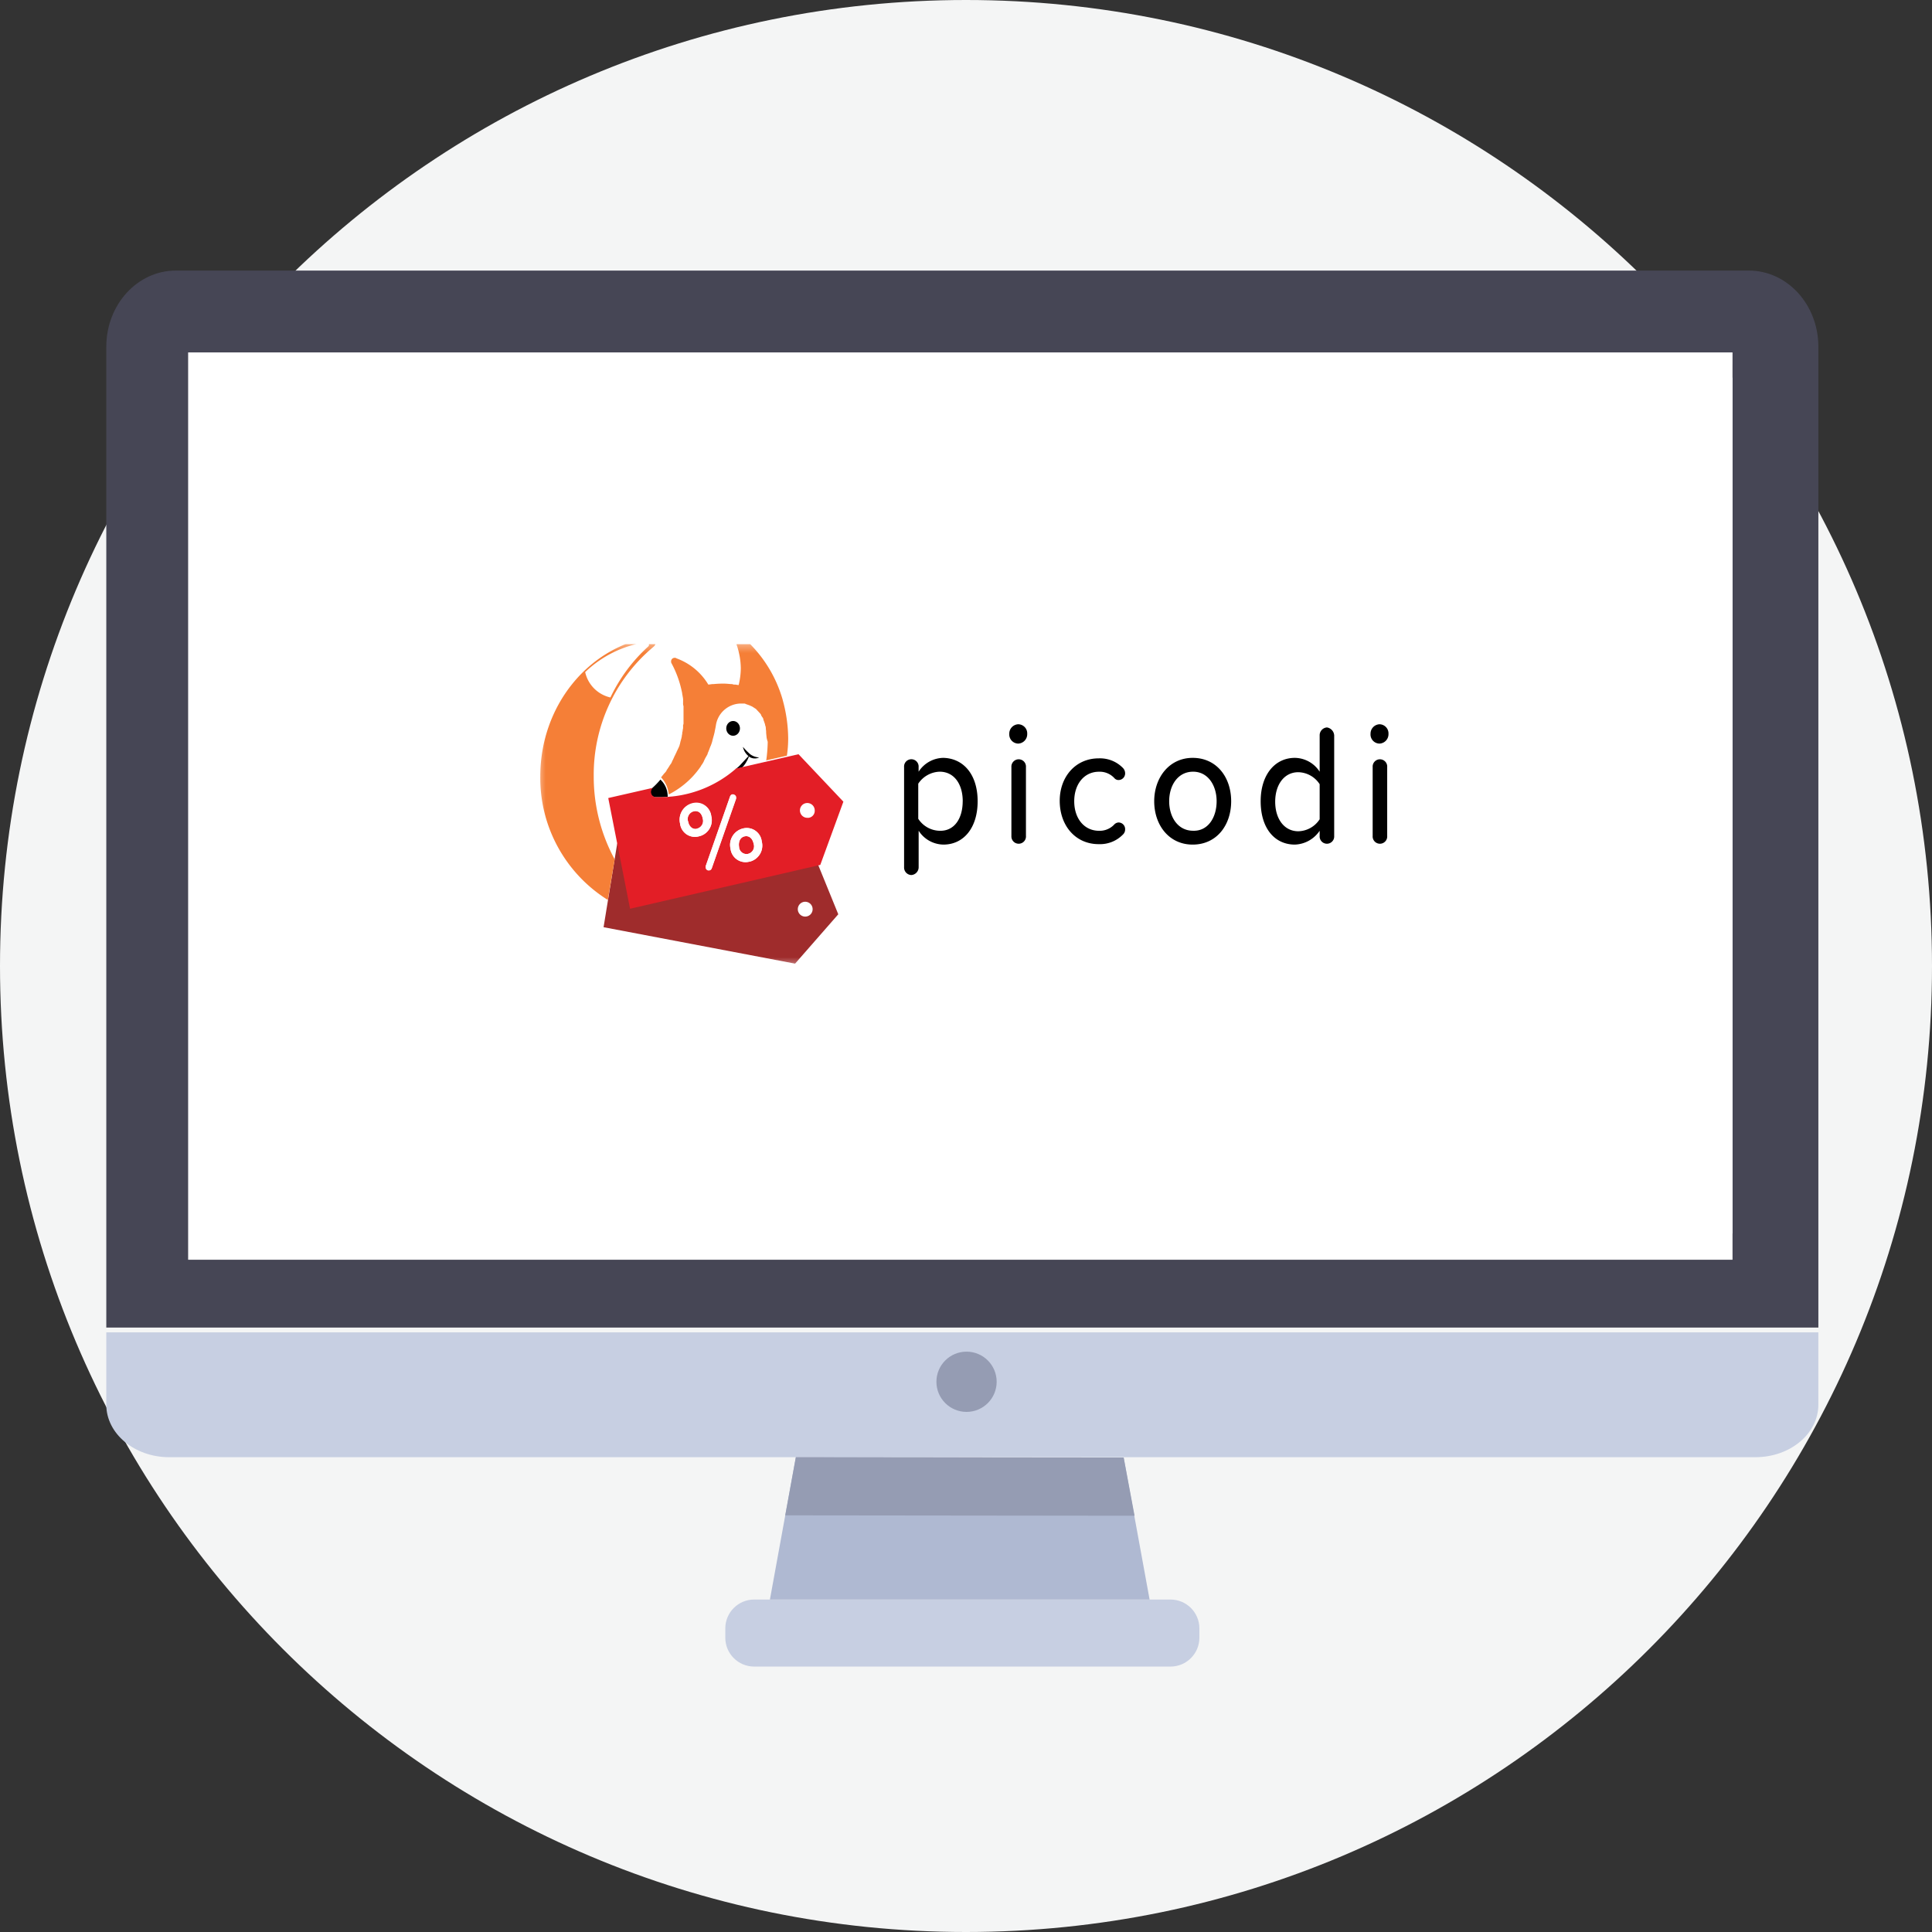 <svg xmlns="http://www.w3.org/2000/svg" width="108" height="108" fill="none" xmlns:v="https://vecta.io/nano"><rect width="100%" height="100%" fill="#333333" stroke="none"/><g clip-path="url(#B)"><path d="M108 54c0-29.823-24.177-54-54-54S0 24.177 0 54s24.177 54 54 54 54-24.177 54-54z" fill="#f4f5f5"/><path d="M96.85 20.381v48.575H10.741V20.381H96.85zm.913-5.256H9.828c-2.146 0-3.886 1.906-3.886 4.256v54.83h95.706v-54.83c0-2.351-1.74-4.256-3.886-4.256z" fill="#464655"/><g fill="#c7cfe2"><path d="M5.942 74.479v4.043c0 1.62 1.575 2.936 3.517 2.936H98.13c1.942 0 3.517-1.314 3.517-2.936v-4.043H5.942zm59.491 14.936H42.158c-.891 0-1.613.722-1.613 1.613v.521c0 .891.722 1.613 1.613 1.613h23.275c.891 0 1.613-.722 1.613-1.613v-.521c0-.891-.722-1.613-1.613-1.613z"/></g><path d="M64.262 89.415H43.039l1.45-7.958 18.325.028 1.449 7.93z" fill="#afb9d2"/><g fill="#959cb3"><path d="M63.423 84.731l-19.528-.022.593-3.252 18.325.019.61 3.255zm-9.393-5.805c.93 0 1.684-.754 1.684-1.684s-.754-1.684-1.684-1.684-1.684.754-1.684 1.684.754 1.684 1.684 1.684z"/></g><path d="M10.517 19.7h86.332v50.72H10.517V19.7z" fill="#fff"/><g clip-path="url(#C)"><mask id="A" maskUnits="userSpaceOnUse" x="29" y="35" width="56" height="20"><path d="M29.988 35.744h54.557v18.365H29.988V35.744z" fill="#fff"/></mask><g mask="url(#A)"><path d="M36.918 43.58a4.45 4.45 0 0 1-.478.491c-.049.057-.074.131-.072.206-.004.15.112.276.263.284h.263a2.41 2.41 0 0 0 .43-.026 1.28 1.28 0 0 0-.406-.955z" fill="#010101"/><path d="M43.753 39.119a7.27 7.27 0 0 0-2.151-3.429.26.26 0 0 0-.191-.078c-.15.007-.267.133-.263.284 0 .078.049.155.024.129a4.14 4.14 0 0 1 .239 1.341 4.12 4.12 0 0 1-.119.928c-.072 0-.143-.026-.215-.026-.049.004-.099-.005-.143-.026-.143 0-.287-.026-.43-.026a5.02 5.02 0 0 0-.621.026h-.049c-.072 0-.167.026-.239.026a3.44 3.44 0 0 0-1.792-1.47c.024 0-.024-.026-.096-.026-.026.001-.052.007-.076.017s-.045.026-.063.045-.032.042-.041.066-.013.051-.012.077c-.003.036.005.072.024.103.266.493.459 1.023.573 1.571.024.078.024.181.049.258v.026c.02.076.028.154.024.232v.129a.47.47 0 0 0 .024.181v.928c.004.044-.004.089-.024.129v.155c0 .052-.024.103-.024.155s-.024.078-.024.129V41c0 .052-.024.103-.024.155s-.024.078-.024.129c-.024.052-.024.103-.049.155 0 .052-.024.078-.024.129-.024.052-.024.103-.049.155-.024.026-.024.078-.049.103l-.072.155c-.024.026-.024.078-.049.103l-.072.155c-.024.026-.024.052-.049.103l-.072.155c-.024.026-.024.052-.049.103-.023.057-.055.109-.096.155-.024.026-.024.051-.049.078-.024.052-.072.103-.096.155-.024.026-.049.051-.049.078-.025.048-.058.091-.096.129l-.072.078c-.024.052-.072.078-.096.129l-.072.078-.024.026.049-.051a1.58 1.58 0 0 1 .43.982v-.026c.501-.255.954-.595 1.338-1.005a5.03 5.03 0 0 0 .454-.567c0-.026.024-.026.024-.052a1.08 1.08 0 0 0 .167-.284c0-.026.024-.026.024-.052.049-.103.119-.206.167-.309v-.028c.049-.103.096-.232.143-.361 0-.026.024-.026.024-.052.039-.092.071-.187.096-.284 0-.026.024-.078.024-.103l.072-.258c0-.026.024-.078.024-.103l.072-.361a1.43 1.43 0 0 1 1.386-1.264h.191c.034-.001.067.008.096.026l.143.051c.024 0 .049.026.072.026a.08.08 0 0 1 .049.026c.024 0 .049.026.072.026s.024.026.049.026c.024.026.049.026.072.051.024 0 .024.026.049.026.024.026.049.026.072.051l.024.026.072.078.024.026.072.078.024.026c.03.03.054.065.072.103v.026c.024.026.049.078.072.103.031.036.048.082.049.129.024.052.024.078.049.129.057.166.089.34.096.516l.024.515a6.06 6.06 0 0 1-.096 1.135l1.242-.284a6.49 6.49 0 0 0 .072-.982 8.26 8.26 0 0 0-.309-2.14z" fill="#f57f37"/><path d="M42.821 40.949a1.23 1.23 0 0 0-.096-.515c-.024-.052-.024-.078-.049-.129-.027-.038-.043-.083-.049-.129-.024-.026-.049-.078-.072-.103v-.026c-.024-.026-.049-.078-.072-.103l-.024-.026-.072-.078-.024-.026-.072-.078-.021-.026c-.024-.026-.049-.052-.072-.052s-.024-.026-.049-.026c-.024-.026-.049-.026-.072-.052-.024 0-.024-.026-.049-.026s-.049-.026-.072-.026-.036-.012-.049-.026c-.024 0-.049-.026-.072-.026h-.072c-.026.004-.053-.006-.072-.026-.034.001-.067-.008-.096-.026h-.191c-.709.026-1.295.563-1.382 1.267l-.072.361c0 .026-.024.078-.024.103l-.072.258c0 .026-.024.078-.024.103-.024.103-.072.206-.096.284 0 .026-.024.026-.024.052l-.143.361v.026c-.046.108-.102.211-.167.309 0 .026-.024.026-.024.051-.049.103-.119.181-.167.284 0 .026-.024.026-.024.051a5.03 5.03 0 0 1-.454.568c-.383.411-.835.751-1.336 1.006v.026c1.403-.101 2.735-.652 3.8-1.571.105-.075.201-.161.287-.258.191-.181.335-.361.43-.464-.16-.131-.27-.313-.311-.515a1.59 1.59 0 0 0 .406.412c.152.113.336.176.526.181a.64.64 0 0 1-.573-.052c-.035.088-.075.174-.119.258a2.04 2.04 0 0 1-.263.361l1.242-.284a8.67 8.67 0 0 0 .096-1.135 1.96 1.96 0 0 1-.098-.518zm-1.84.181c-.17.013-.33-.08-.404-.233s-.047-.336.069-.461.296-.166.455-.104.263.215.263.385a.39.39 0 0 1-.104.287c-.036.038-.079.069-.126.091a.39.39 0 0 1-.152.035h0z" fill="#fff"/><path d="M40.981 41.129c.211 0 .382-.185.382-.412s-.171-.412-.382-.412-.382.185-.382.412.171.412.382.412zm.956 1.033a3.77 3.77 0 0 1-.407-.412.89.89 0 0 0 .311.515l-.43.464a1.71 1.71 0 0 1-.287.258l.358-.078a1.47 1.47 0 0 0 .263-.361 1.21 1.21 0 0 0 .119-.258c.082.06.178.097.279.106a.56.56 0 0 0 .294-.054.92.92 0 0 1-.501-.18z" fill="#010101"/><path d="M35.699 49.742l-1.195-2.602-.764 4.691 10.706 2.037 2.414-2.759-1.123-2.759-10.038 1.392zm9.344 1.495c-.17.013-.33-.08-.404-.233s-.047-.336.069-.462.296-.166.455-.104.263.215.263.385a.41.41 0 0 1-.382.413h0z" fill="#9f2c2c"/><path d="M38.782 45.359a.45.45 0 0 0-.288.227.45.45 0 0 0-.023.366.42.42 0 0 0 .502.387.45.45 0 0 0 .275-.218c.029-.053.047-.111.053-.171a.45.45 0 0 0-.017-.178c-.048-.335-.263-.464-.502-.412zm2.844 1.392c-.239.052-.358.284-.311.593.001.061.016.12.044.175a.41.41 0 0 0 .115.139c.048.037.104.063.163.076s.121.012.18-.002c.12-.028.223-.106.282-.214s.07-.237.029-.353c-.048-.309-.263-.464-.502-.412zm3.011-4.59l-3.489.8a6.44 6.44 0 0 1-4.23 1.598h-.263c-.15-.007-.267-.133-.263-.284-.002-.075.023-.149.072-.206l.024-.026-2.486.568 1.219 6.188 10.634-2.45 1.291-3.535-2.51-2.654zm-6.62 3.893a.94.94 0 0 1 .113-.71c.13-.212.339-.365.581-.424.117-.03.239-.035.358-.014s.232.067.332.136.184.157.246.261.102.22.115.34c.057.239.017.491-.114.7s-.339.356-.579.409a.83.83 0 0 1-.686-.106.83.83 0 0 1-.365-.591zm1.649 2.602a.17.17 0 0 1-.215-.129v-.103l1.362-3.893c.024-.051.072-.103.119-.103.045-.008.092.001.132.024s.069.061.083.105v.103l-1.362 3.893c-.01.026-.026.049-.047.067s-.046.031-.073.038v-.003zm2.222-.491c-.117.03-.238.035-.357.014s-.231-.067-.331-.135-.183-.157-.245-.26-.102-.218-.116-.338a.94.94 0 0 1 .113-.71c.13-.213.339-.365.581-.424.117-.03.239-.035.358-.014s.232.067.332.136.184.158.246.261.101.22.115.34a.92.92 0 0 1-.107.714c-.131.214-.343.365-.588.42l-.001-.003zm3.274-2.45c-.17.013-.33-.079-.404-.233s-.047-.336.069-.461c.056-.061.13-.104.211-.122s.166-.012.243.019c.159.062.263.215.263.385.003.053-.004.105-.022.155s-.045.095-.081.134-.079.07-.127.092a.39.39 0 0 1-.153.035v-.004z" fill="#e31e26"/><path d="M39.068 46.751c-.117.031-.239.035-.358.015s-.232-.067-.332-.136-.183-.158-.246-.261-.102-.22-.115-.34c-.058-.242-.017-.498.112-.71s.339-.365.581-.424c.117-.03.239-.035.359-.015s.233.067.332.136.184.158.246.262.102.22.115.34c.032.12.039.245.021.368s-.061.241-.125.347a.92.92 0 0 1-.252.27c-.101.072-.216.122-.338.149zm-.096-.438c.058-.016.112-.044.16-.081a.45.45 0 0 0 .169-.308.45.45 0 0 0-.018-.178c-.072-.309-.263-.464-.502-.412-.061.016-.118.044-.168.083s-.09.088-.12.144a.45.45 0 0 0-.023.366c.072.31.287.464.502.387h-.001zm.813 2.217c-.024.052-.072.103-.119.103a.17.17 0 0 1-.215-.129v-.103l1.362-3.893c.024-.052.072-.103.119-.103.045-.008.092.001.132.024s.069.061.084.105v.103l-1.362 3.893zm2.103-.361c-.117.031-.239.036-.359.015s-.233-.067-.332-.135-.184-.158-.246-.261-.102-.22-.115-.34a.94.94 0 0 1 .113-.71c.13-.213.339-.365.581-.424.117-.03.239-.035.358-.014s.232.067.332.136.184.158.246.261.102.22.115.34c.032.12.038.245.021.368s-.06.241-.125.346-.15.198-.251.27-.215.123-.336.151l-.001-.001zm-.071-.438c.12-.028.223-.106.282-.214s.07-.237.028-.353c-.072-.309-.263-.464-.502-.412s-.358.284-.311.593a.42.42 0 0 0 .502.387zm-5.568-11.631c.015-.013.027-.028.036-.046s.013-.037.013-.057 0-.033-.006-.049-.014-.03-.025-.042-.025-.022-.04-.028-.032-.01-.048-.009h-.024c-1.292.193-2.492.779-3.441 1.676.076.346.249.664.499.915s.566.427.912.505c.526-1.077 1.247-2.047 2.125-2.863z" fill="#fff"/><path d="M36.369 35.612c-3.489.593-6.166 3.842-6.166 7.787-.035 2.805 1.397 5.424 3.776 6.909l.382-2.269a9.69 9.69 0 0 1-1.171-4.641c-.015-1.38.278-2.746.856-3.999s1.429-2.361 2.489-3.245c.035-.028.064-.063.085-.103s.032-.084.034-.129a.32.32 0 0 0-.286-.309zm-.119.515c-.89.805-1.613 1.778-2.127 2.862-.346-.078-.662-.253-.912-.504s-.423-.568-.5-.914c.937-.901 2.131-1.487 3.417-1.676h.024c.017 0 .033.003.048.009s.029.016.04.028.02.027.025.042.007.032.006.049c.024.026 0 .078-.024.103h.002z" fill="#f57f37"/><path d="M54.651 44.789c0 1.495-.788 2.424-1.912 2.424-.563-.009-1.084-.299-1.386-.774v2.037c.001.111-.041.218-.117.3s-.179.131-.29.139a.42.42 0 0 1-.407-.438v-5.596c-.006-.075.009-.15.043-.217s.086-.123.15-.162a.41.41 0 0 1 .426 0 .41.41 0 0 1 .15.162c.034.067.049.142.043.217v.258a1.67 1.67 0 0 1 .596-.562c.242-.135.514-.208.791-.212 1.124.03 1.913.932 1.913 2.426zm-.834 0c0-.954-.478-1.651-1.291-1.651a1.49 1.49 0 0 0-.679.19c-.208.117-.385.281-.516.48v1.962a1.46 1.46 0 0 0 1.195.671c.811.026 1.289-.671 1.289-1.652h.002zm2.602-3.762c-.004-.138.046-.272.14-.373s.224-.161.361-.167a.51.51 0 0 1 .502.54c.004.138-.046.272-.14.373s-.224.161-.361.167a.51.51 0 0 1-.502-.54h0zm.119 5.699v-3.842a.41.41 0 0 1 .407-.439.41.41 0 0 1 .213.06c.064.039.116.095.15.162a.41.41 0 0 1 .043.217v3.842c.006.075-.009.15-.043.217s-.086.123-.15.162a.41.41 0 0 1-.426 0 .41.41 0 0 1-.193-.379h0zm4.876-4.333c.252-.011.504.031.739.124s.447.235.623.416a.43.43 0 0 1 .119.284.37.37 0 0 1-.358.387.3.3 0 0 1-.132-.024c-.042-.018-.078-.045-.108-.079a1.11 1.11 0 0 0-.861-.361c-.834 0-1.386.696-1.386 1.65s.55 1.651 1.386 1.651a1.11 1.11 0 0 0 .861-.361.35.35 0 0 1 .239-.103.37.37 0 0 1 .337.243c.017.047.024.095.022.144a.38.38 0 0 1-.119.284c-.176.181-.388.323-.623.416s-.487.135-.739.124c-1.291 0-2.175-1.031-2.175-2.424 0-1.339.884-2.371 2.175-2.371zm3.107 2.396c0-1.315.835-2.424 2.151-2.424 1.338 0 2.151 1.083 2.151 2.424s-.812 2.424-2.151 2.424c-1.314.002-2.151-1.081-2.151-2.424zm3.489 0c0-.877-.478-1.651-1.314-1.651-.861 0-1.338.774-1.338 1.651s.478 1.65 1.338 1.65c.837.028 1.314-.746 1.314-1.65zm6.572-3.659v5.596a.42.42 0 0 1-.021.165.41.41 0 0 1-.222.24c-.051.022-.107.034-.163.034s-.112-.012-.163-.034a.41.41 0 0 1-.222-.24c-.018-.053-.026-.109-.021-.165v-.287a1.75 1.75 0 0 1-.6.554c-.241.135-.51.21-.786.22-1.123 0-1.912-.902-1.912-2.424 0-1.47.788-2.424 1.912-2.424.563.009 1.084.299 1.386.774v-2.036c-.001-.111.041-.218.117-.3s.179-.131.29-.139a.48.48 0 0 1 .406.464zm-.812 4.667v-1.959a1.46 1.46 0 0 0-1.195-.671c-.788 0-1.291.696-1.291 1.65s.502 1.651 1.291 1.651a1.46 1.46 0 0 0 1.195-.671zm2.844-4.77c-.004-.138.046-.272.14-.373s.224-.161.361-.167a.51.51 0 0 1 .502.54c.004.138-.046.272-.14.373s-.224.161-.362.167a.51.51 0 0 1-.502-.54zm.119 5.699v-3.842a.42.42 0 0 1 .021-.165.41.41 0 0 1 .222-.24.4.4 0 0 1 .163-.034c.056 0 .112.012.163.034a.41.41 0 0 1 .222.24c.018.053.026.109.021.165v3.842a.42.42 0 0 1-.021.165c-.018.053-.048.102-.086.143s-.084.074-.136.097a.4.4 0 0 1-.163.034c-.056 0-.112-.012-.163-.034s-.098-.055-.136-.097a.41.41 0 0 1-.086-.143c-.018-.053-.026-.109-.021-.165z" fill="#000"/></g></g></g><defs><clipPath id="B"><path fill="#fff" d="M0 0h108v108H0z"/></clipPath><clipPath id="C"><path fill="#fff" transform="translate(30 36)" d="M0 0h48v18H0z"/></clipPath></defs></svg>